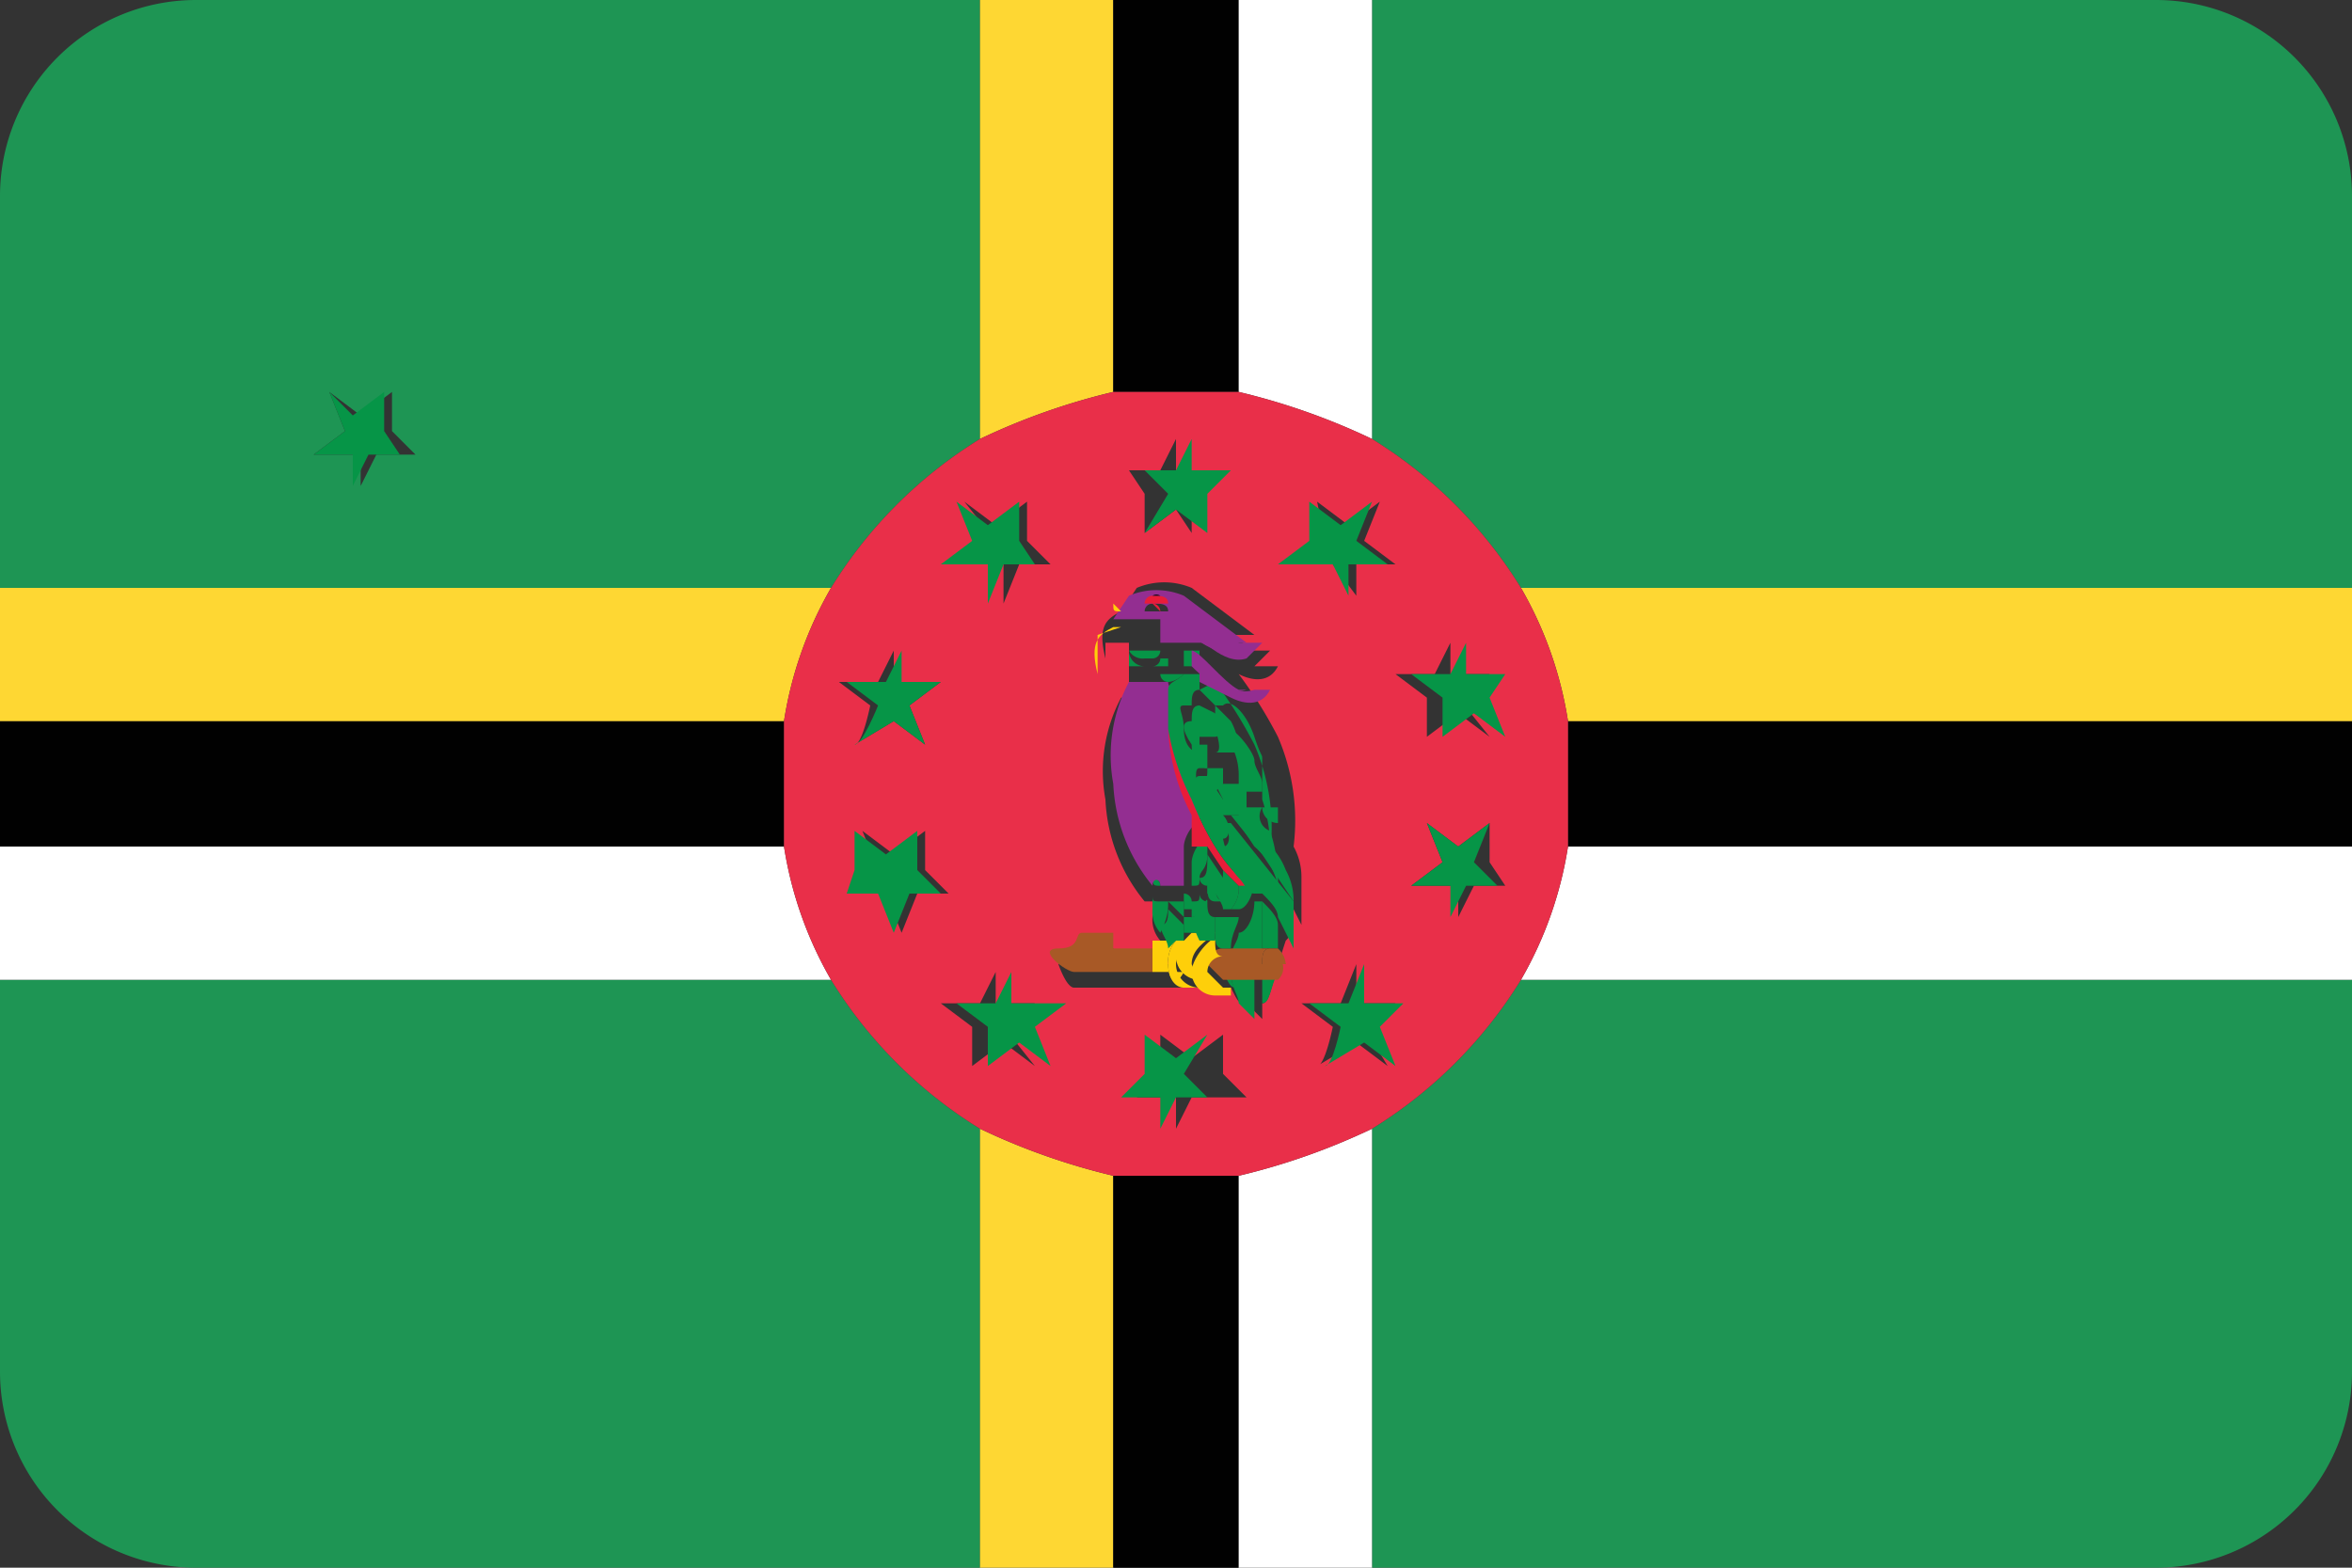 <svg xmlns="http://www.w3.org/2000/svg" viewBox="0 0 30 20"><rect x="0" y="0" width="30" height="20" fill="#333333" stroke="none"/><defs><style>.cls-1{fill:#1e9554;}.cls-2{fill:#fff;}.cls-3{fill:#010101;}.cls-4{fill:#fed733;}.cls-5{fill:#e92f49;}.cls-6{fill:#069547;}.cls-7{fill:#a85926;}.cls-8{fill:#fecf0a;}.cls-9{fill:#932e91;}.cls-10{fill:#e91c39;}</style></defs><title>dm</title><g id="Layer_52" data-name="Layer 52"><path class="cls-1" d="M27.5,0h-10V5.6a5.8,5.8,0,0,1,1.9,1.9H30v-5A2.5,2.5,0,0,0,27.5,0Z"/><path class="cls-1" d="M17.5,14.4V20h10A2.5,2.5,0,0,0,30,17.5v-5H19.4A5.8,5.8,0,0,1,17.5,14.4Z"/><path class="cls-1" d="M10.6,12.5H0v5A2.5,2.5,0,0,0,2.5,20h10V14.4A5.8,5.8,0,0,1,10.6,12.5Zm-2,4.3Z"/><path class="cls-1" d="M12.5,5.6V0H2.5A2.5,2.5,0,0,0,0,2.5v5H10.6A5.8,5.8,0,0,1,12.5,5.6Zm-7.9.6V5.8H4l.4-.3L4.2,5l.4.3L5,5v.5l.3.3H4.8Z"/><path class="cls-2" d="M10,10.8H0v1.7H10.6A4.9,4.9,0,0,1,10,10.8Zm-2.5,1Z"/><path class="cls-2" d="M19.4,12.5H30V10.8H20A4.9,4.9,0,0,1,19.4,12.5Z"/><path class="cls-3" d="M20,10v.8H30V9.2H20Z"/><path class="cls-3" d="M10,10V9.2H0v1.6H10Z"/><path class="cls-4" d="M20,9.2H30V7.5H19.4A4.9,4.9,0,0,1,20,9.2Z"/><path class="cls-4" d="M10.6,7.5H0V9.2H10A4.9,4.9,0,0,1,10.6,7.5Z"/><path class="cls-4" d="M12.5,14.4V20h1.7V15A8.5,8.5,0,0,1,12.5,14.4Z"/><path class="cls-4" d="M14.2,5V0H12.5V5.6A8.5,8.5,0,0,1,14.2,5Z"/><path class="cls-3" d="M15,5h.8V0H14.2V5Zm.7-2.1h0Z"/><path class="cls-3" d="M15,15h-.8v5h1.6V15Zm-.3,1.8Z"/><path class="cls-2" d="M15.8,15v5h1.7V14.4A8.5,8.5,0,0,1,15.8,15Z"/><path class="cls-2" d="M17.5,5.6V0H15.8V5A8.5,8.5,0,0,1,17.5,5.6Z"/><path class="cls-5" d="M15,5h-.8a8.5,8.5,0,0,0-1.7.6,5.8,5.8,0,0,0-1.9,1.9A4.9,4.9,0,0,0,10,9.2v1.6a4.9,4.9,0,0,0,.6,1.7,5.8,5.8,0,0,0,1.9,1.9,8.5,8.5,0,0,0,1.7.6h1.6a8.5,8.5,0,0,0,1.7-.6,5.8,5.8,0,0,0,1.9-1.9,4.9,4.9,0,0,0,.6-1.7V9.2a4.9,4.9,0,0,0-.6-1.7,5.8,5.8,0,0,0-1.9-1.9A8.5,8.5,0,0,0,15.8,5Zm-.2,1,.2-.4V6h.5l-.3.3v.5L15,6.5l-.4.3V6.3L14.4,6Zm-.6,1.6h0ZM12.3,6.4l.4.3.4-.3v.5l.3.3h-.4l-.2.5V7.2h-.5l.4-.3ZM10.7,8.7h.5l.2-.4v.4H12l-.4.3.2.5-.4-.3-.5.3c.1,0,.2-.5.2-.5Zm.3,1.9.4.3.4-.3v.5l.3.3h-.4l-.2.5-.2-.5h-.4l.3-.3Zm2.2,3-.4-.3-.4.3v-.5l-.4-.3h.5l.2-.4v.4h.5l-.4.3Zm2,.4-.2.4V14h-.5l.3-.3v-.5l.4.3.4-.3v.5l.3.3Zm.9-1.2h0V13l-.2-.2h0c-.1,0-.1,0-.2-.2H13.7c-.1,0-.2-.3-.2-.3s.2-.2.3-.2h.4v.2h.7c0-.1-.1-.2-.1-.3h0a.4.4,0,0,1-.1-.3v-.2h-.1a2.2,2.2,0,0,1-.5-1.3,2,2,0,0,1,.2-1.3h.1V8.2h-.3v.2c-.1-.4,0-.5.2-.6h0l.2-.3a.9.9,0,0,1,.7,0l.8.6h-.3l.3.2h.2l-.2.2h.3c-.1.2-.3.2-.5.1a5.6,5.6,0,0,1,.5.8,2.7,2.7,0,0,1,.2,1.4.8.8,0,0,1,.1.4v.6l-.2-.4v.3h0a.2.2,0,0,1,0,.3h0C16.2,12.6,16.2,12.8,16.1,12.8ZM18.2,11Zm-.5,2.6-.4-.3-.5.3c.1,0,.2-.5.2-.5l-.4-.3h.5l.2-.5v.5h.5l-.4.3Zm1.5-2.3h-.4l-.2.4v-.4H18l.4-.3-.2-.5.4.3.4-.3V11ZM19,9.4l-.4-.3-.4.3V8.9l-.4-.3h.5l.2-.4v.4h.5l-.4.3Zm-2.2-3,.4.3.4-.3-.2.5.4.3h-.5v.4L17,7.2h-.5l.4-.3Z"/><polygon class="cls-5" points="15.6 12.5 15.6 12.5 15.6 12.5 15.6 12.5"/><path class="cls-5" d="M15.1,11.9Z"/><path class="cls-6" d="M14.6,6.8l.4-.3.4.3V6.3l.3-.3h-.5V5.6l-.2.4h-.4l.3.3Z"/><path class="cls-6" d="M15.4,13.2l-.4.3-.4-.3v.5l-.3.3h.5v.4l.2-.4h.4l-.3-.3Z"/><path class="cls-6" d="M17,7.2l.2.4V7.2h.5l-.4-.3.2-.5-.4.3-.4-.3v.5l-.4.3Z"/><path class="cls-6" d="M19,10.5l-.4.3-.4-.3.2.5-.4.3h.5v.4l.2-.4h.4l-.3-.3Z"/><path class="cls-6" d="M10.8,11.4h.4l.2.5.2-.5H12l-.3-.3v-.5l-.4.3-.4-.3v.5Z"/><path class="cls-6" d="M4.9,5.5V5l-.4.3L4.2,5l.2.5L4,5.8h.5v.4l.2-.4h.4Z"/><path class="cls-6" d="M12.6,7.2v.5l.2-.5h.4L13,6.9V6.4l-.4.3-.4-.3.2.5-.4.3Z"/><path class="cls-6" d="M10.9,9.5l.5-.3.4.3L11.6,9l.4-.3h-.5V8.3l-.2.4h-.5l.4.3S11,9.5,10.9,9.5Zm.7-.6Z"/><path class="cls-6" d="M12.9,12.8v-.4l-.2.4h-.5l.4.3v.5l.4-.3.4.3-.2-.5.4-.3Z"/><path class="cls-6" d="M19.2,8.6h-.5V8.2l-.2.4h-.5l.4.3v.5l.4-.3.4.3-.2-.5Z"/><path class="cls-6" d="M17.9,12.8h-.5v-.5l-.2.5h-.5l.4.3s-.1.5-.2.5l.5-.3.4.3-.2-.5Z"/><path class="cls-6" d="M15.7,12.4h-.1c.1.2.1.2.2.2h0C15.8,12.7,15.7,12.6,15.7,12.4Z"/><path class="cls-6" d="M15.5,11.9Z"/><path class="cls-6" d="M15.7,12.1h0Z"/><path class="cls-6" d="M16.1,12.1h.2v-.3c0-.1-.1-.2-.2-.3Z"/><path class="cls-6" d="M16.3,12.4h-.2v.4h0C16.2,12.8,16.2,12.6,16.3,12.4Z"/><path class="cls-6" d="M16.1,12.1v-.6H16c0,.2-.1.4-.2.4h0c0,.1-.1.2-.1.3h.4Z"/><path class="cls-6" d="M16.1,12.4h-.4c0,.2.1.3.1.4l.2.2v-.6Z"/><path class="cls-7" d="M14.7,12.1h-.5v-.2h-.4c-.1,0,0,.2-.3.2s.1.3.2.3h1v-.4Z"/><path class="cls-7" d="M16.4,12.3h-.3c0-.1,0-.2.1-.2h-.6a.2.2,0,0,0-.2.2l.2.2h.7a.2.2,0,0,0,0-.3h0A.3.3,0,0,1,16.4,12.3Z"/><path class="cls-8" d="M14.9,12.3A.4.4,0,0,1,15,12h-.3v.4h.4C15,12.6,14.9,12.5,14.9,12.3Z"/><path class="cls-8" d="M15.1,12h0Z"/><path class="cls-8" d="M15,12.3c0-.1.1-.2.2-.3H15a.4.4,0,0,0-.1.3c0,.2.1.3.2.3h.2A.3.3,0,0,1,15,12.3Z"/><path class="cls-8" d="M15.2,12.3c0-.2.2-.3.3-.4h-.3c-.1.1-.2.2-.2.3a.3.3,0,0,0,.3.3h.2A.3.3,0,0,1,15.2,12.3Z"/><path class="cls-8" d="M15.7,12.6h-.1l-.2-.2a.2.2,0,0,1,.2-.2h0c-.1,0-.1-.1-.1-.2s-.3.2-.3.4a.3.3,0,0,0,.3.3h.2Z"/><path class="cls-7" d="M16.1,12.3h.3a.3.3,0,0,0-.1-.2h-.1C16.1,12.1,16.1,12.2,16.1,12.3Z"/><path class="cls-6" d="M15.2,11.7h-.1v.2h.2A1,1,0,0,1,15.2,11.7Z"/><path class="cls-6" d="M15,12h.1v-.2h0l-.2-.2c0,.1,0,.2-.1.2h0c0,.1.1.2.1.3Z"/><path class="cls-6" d="M14.9,11.5h-.1c-.1,0-.1,0-.1-.1v.2a.4.4,0,0,0,.1.3h0C14.9,11.7,14.9,11.6,14.9,11.5Z"/><path class="cls-6" d="M15.1,11.5h-.2l.2.2h0Z"/><path class="cls-6" d="M15,11.4h0Z"/><path class="cls-6" d="M14.8,11.3h0c0-.1-.1-.1-.2-.2h.1C14.7,11.3,14.7,11.3,14.8,11.3Z"/><path class="cls-9" d="M14.8,11.3h.3v-.2h0v-.3c0-.1.1-.3.2-.3v-.2a2.6,2.6,0,0,1-.3-1.1V8.8a.1.1,0,0,1-.1-.1h-.5a2,2,0,0,0-.2,1.3,2.2,2.2,0,0,0,.5,1.3C14.7,11.2,14.8,11.2,14.8,11.3Z"/><path class="cls-6" d="M15.8,11.7h-.3v.2h0c0,.1,0,.2.1.2h.1C15.7,11.9,15.8,11.8,15.8,11.7Z"/><path class="cls-6" d="M15.5,11.7h0c-.1,0-.1-.1-.1-.2s-.1.2-.2.2h0a1,1,0,0,0,.1.3h.2Z"/><path class="cls-6" d="M15.2,11.7h0c.1,0,.1-.1.2-.2h0a.1.1,0,0,1-.1-.1c0,.1,0,.1-.1.1a.1.1,0,0,0-.1-.1h0v.2h.1Z"/><path class="cls-6" d="M15.5,11.3h-.1c0,.1,0,.2.1.2h.1C15.6,11.5,15.5,11.5,15.5,11.3Z"/><path class="cls-6" d="M15.8,11.3a.4.4,0,0,1-.1.3h.1c.1,0,.2-.2.2-.4h-.2Z"/><path class="cls-6" d="M15.8,11.3l-.2-.2c0,.1,0,.2-.1.2s.1.2.1.3h.1A.4.4,0,0,0,15.8,11.3Z"/><path class="cls-6" d="M15.4,11.4h.1c.1,0,.1-.1.1-.2l-.2-.3h0c0,.2,0,.3-.1.3a.1.1,0,0,0,.1.1Z"/><path class="cls-6" d="M15.2,11.3c.1,0,.1,0,.1-.1s.1-.1.1-.3h0v-.2c-.1,0-.2.2-.2.3v.3A.1.1,0,0,1,15.2,11.3Z"/><path class="cls-10" d="M15.4,10.8l.2.3.2.2H16c-.3-.1-.6-.6-.8-1.1a3.2,3.2,0,0,1-.3-.9,2.6,2.6,0,0,0,.3,1.1v.4Z"/><path class="cls-6" d="M15.1,8.6Z"/><path class="cls-6" d="M15.1,8.3v.2h.2V8.3Z"/><path class="cls-6" d="M15.1,8.6h-.3a.1.1,0,0,0,.1.1C14.9,8.7,15,8.7,15.1,8.6Z"/><path class="cls-6" d="M15.1,8.6h0V8.3h0Z"/><path class="cls-6" d="M14.9,8.6h0Z"/><path class="cls-6" d="M15,8.3h0Z"/><path class="cls-6" d="M14.9,8.4h-.1a.1.1,0,0,1-.1.1h.2Z"/><path class="cls-6" d="M14.5,8.6h0Z"/><path class="cls-6" d="M14.5,8.5h.1a.2.2,0,0,1-.2-.2v.2h.1Z"/><path class="cls-6" d="M14.6,8.4h.1a.1.1,0,0,0,.1-.1h-.4A.2.2,0,0,0,14.6,8.4Z"/><path class="cls-6" d="M15.3,8.8V8.6h-.2c-.1.1-.2.1-.2.2v.5a3.2,3.2,0,0,0,.3.9c.2.5.5,1,.8,1.1s-.1-.1-.2-.2a.8.8,0,0,1-.2-.4c-.1-.1-.3-.2-.3-.4s-.1-.5,0-.5h.1a.3.3,0,0,1-.1-.2c-.1,0-.2-.1-.2-.3s-.1-.3,0-.3h.1c0-.1,0-.2.1-.2l.2.2h.1c.1-.1.3.1.4.4s.1.2.1.3v.5a2,2,0,0,1,.1.7h0a2.7,2.7,0,0,0-.2-1.4,5.6,5.6,0,0,0-.5-.8Z"/><path class="cls-6" d="M16.1,10.3a.2.2,0,0,0,.2.2v-.2Z"/><path class="cls-6" d="M16.1,10.3h-.3v.2l.2.3a.9.9,0,0,1,.3.5,2,2,0,0,0-.1-.7A.2.2,0,0,1,16.1,10.3Z"/><path class="cls-6" d="M16.1,10.7l-.2-.3h-.2l.4.5.4.6a.8.8,0,0,0-.1-.4h0A.9.9,0,0,0,16.1,10.7Z"/><path class="cls-6" d="M16.1,11l-.4-.5h-.1c.1.1.1.3,0,.3h0a.8.8,0,0,0,.2.4c.1.1.1.2.2.2h.1c.1.1.2.2.2.3l.2.4v-.6Z"/><path class="cls-6" d="M15.7,9.5a.8.8,0,0,1,.1.4h0v.2h.3V10c0-.1-.1-.2-.1-.3s-.3-.5-.4-.4h-.1Z"/><path class="cls-6" d="M15.6,10.2v.2h.3V10h-.2V10h-.2Z"/><path class="cls-6" d="M15.6,10.7c.1,0,.1-.2,0-.3v-.2l-.2-.3h-.1c-.1,0-.1.2,0,.5s.2.3.3.4Z"/><path class="cls-6" d="M15.5,9.3q.1.3,0,.3h.3a.8.8,0,0,0-.1-.4l-.2-.2h0Z"/><path class="cls-6" d="M15.6,10V9.8h-.2c0,.1,0,.2-.1.2h0a.3.3,0,0,0,.1.2Z"/><path class="cls-6" d="M15.3,9.4h.2q.1,0,0-.3h0L15.3,9c-.1,0-.1.1-.1.2Z"/><path class="cls-6" d="M15.4,9.5h-.1V9.2h-.1q-.2,0,0,.3c0,.2.1.3.2.3h0C15.4,9.7,15.4,9.6,15.4,9.5Z"/><path class="cls-9" d="M15.3,8.5h0v.2l.4.2c.2.1.4.1.5-.1H16C15.7,8.9,15.4,8.6,15.3,8.5Z"/><path class="cls-9" d="M15.2,8.3h0v.2h0c.1.1.4.4.7.3h-.1C15.6,8.7,15.3,8.3,15.2,8.3Z"/><path class="cls-9" d="M15.2,8.1h0c.1,0,.4.4.7.3l.2-.2h-.3C15.6,8.4,15.3,8.2,15.2,8.1Z"/><path class="cls-9" d="M15.2,8.1c.1.1.4.3.6.2h.1L15.6,8h-.4Z"/><path class="cls-9" d="M14.8,8.2h1.1l-.8-.6a.9.9,0,0,0-.7,0l-.2.3h.6Zm-.1-.4h-.1a.1.1,0,0,1,.1-.1c.1,0,.2,0,.2.1Z"/><path class="cls-10" d="M14.7,7.6a.1.1,0,0,0-.1.1h.3C14.9,7.6,14.8,7.6,14.7,7.6Zm0,.1h0a.1.1,0,0,1,.1.1Z"/><path class="cls-8" d="M14.5,8h0Z"/><path class="cls-3" d="M14.7,7.6h.1A.1.1,0,0,0,14.7,7.6Z"/><path class="cls-8" d="M14.3,8h-.1c-.2.1-.3.2-.2.6V8.1Zm0-.2h0c-.1,0-.1,0-.1-.1Z"/><path class="cls-3" d="M14.3,7.9h-.1C14.2,7.9,14.2,7.9,14.3,7.9Z"/></g></svg>